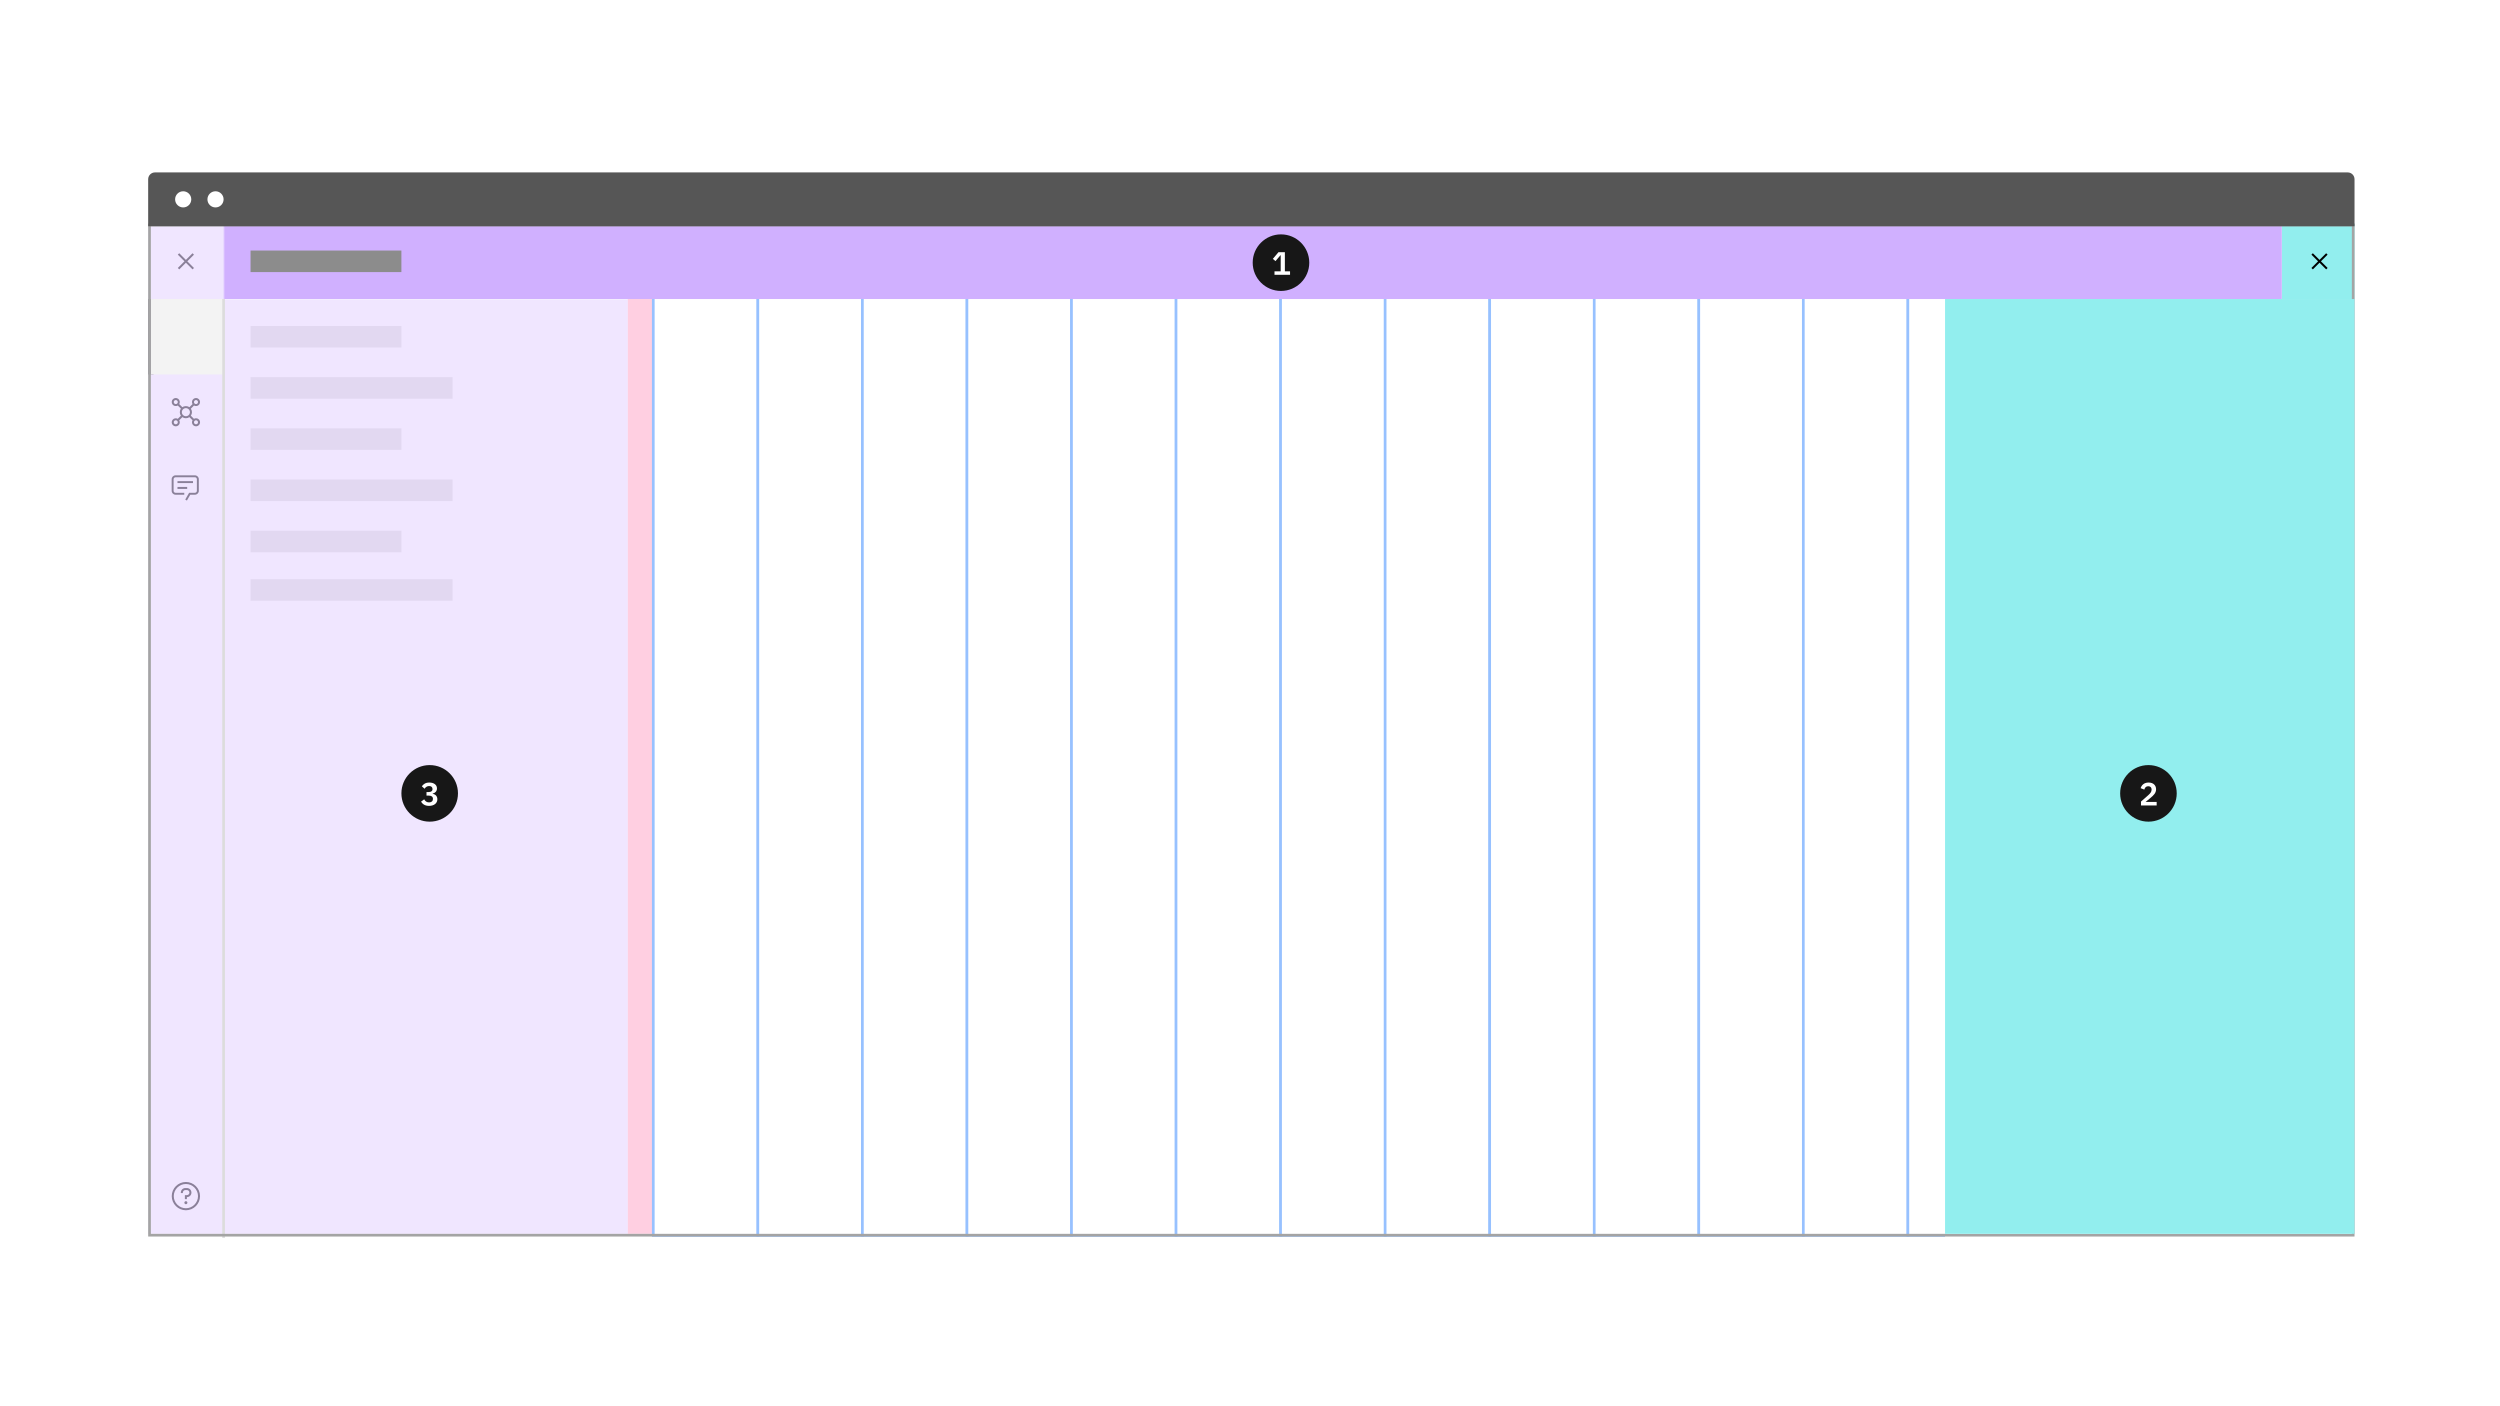 <?xml version="1.0" encoding="UTF-8"?>
<svg width="928px" height="522px" viewBox="0 0 928 522" version="1.1" xmlns="http://www.w3.org/2000/svg" xmlns:xlink="http://www.w3.org/1999/xlink">
    <!-- Generator: Sketch 51.3 (57544) - http://www.bohemiancoding.com/sketch -->
    <title>Group 35</title>
    <desc>Created with Sketch.</desc>
    <defs>
        <path d="M3.75,0.75 C4.786,0.75 5.625,1.589 5.625,2.625 C5.625,3.661 4.786,4.5 3.75,4.5 C2.714,4.5 1.875,3.661 1.875,2.625 C1.876,1.59 2.715,0.751 3.75,0.75 Z M3.75,0 C2.3,0 1.125,1.175 1.125,2.625 C1.125,4.075 2.3,5.25 3.75,5.25 C5.2,5.25 6.375,4.075 6.375,2.625 C6.375,1.175 5.2,8.32667268e-16 3.75,0 Z M7.5,10.5 L6.75,10.5 L6.75,8.625 C6.749,7.59 5.91,6.751 4.875,6.75 L2.625,6.75 C1.59,6.751 0.751,7.59 0.75,8.625 L0.75,10.5 L0,10.5 L0,8.625 C0.002,7.176 1.176,6.002 2.625,6 L4.875,6 C6.324,6.002 7.498,7.176 7.5,8.625 L7.5,10.5 Z" id="path-1"></path>
        <polygon id="path-3" points="3.53 3 6 0.53 5.47 0 3 2.47 0.53 0 0 0.53 2.47 3 0 5.47 0.53 6 3 3.53 5.47 6 6 5.47"></polygon>
        <path d="M5.25,0 C2.362,0 0,2.362 0,5.25 C0,8.137 2.362,10.5 5.25,10.5 C8.137,10.5 10.5,8.137 10.5,5.25 C10.5,2.362 8.137,0 5.25,0 Z M5.25,9.75 C2.775,9.75 0.75,7.725 0.75,5.25 C0.75,2.775 2.775,0.75 5.25,0.75 C7.725,0.75 9.75,2.775 9.75,5.25 C9.75,7.725 7.725,9.75 5.25,9.75 Z M5.25,8.25 C5.561,8.25 5.812,7.998 5.812,7.688 C5.812,7.377 5.561,7.125 5.25,7.125 C4.939,7.125 4.688,7.377 4.688,7.688 C4.688,7.998 4.939,8.25 5.25,8.25 Z M5.625,2.25 L5.062,2.25 C4.125,2.25 3.375,3 3.375,3.938 L3.375,4.125 L4.125,4.125 L4.125,3.938 C4.125,3.413 4.537,3 5.062,3 L5.625,3 C6.15,3 6.562,3.413 6.562,3.938 C6.562,4.463 6.15,4.875 5.625,4.875 L4.875,4.875 L4.875,6.375 L5.625,6.375 L5.625,5.625 C6.562,5.625 7.312,4.875 7.312,3.938 C7.312,3 6.562,2.25 5.625,2.25 Z" id="path-5"></path>
        <path d="M9.375,7.875 C9.111,7.879 8.852,7.953 8.625,8.089 L7.466,6.93 C8.021,6.15 8.021,5.104 7.466,4.324 L8.625,3.161 C9.276,3.543 10.109,3.381 10.57,2.784 C11.031,2.187 10.977,1.34 10.444,0.806 C9.91,0.273 9.063,0.219 8.466,0.68 C7.869,1.141 7.707,1.974 8.089,2.625 L6.93,3.784 C6.15,3.229 5.104,3.229 4.324,3.784 L3.161,2.625 C3.543,1.974 3.381,1.141 2.784,0.68 C2.187,0.219 1.34,0.273 0.806,0.806 C0.273,1.34 0.219,2.187 0.68,2.784 C1.141,3.381 1.974,3.543 2.625,3.161 L3.784,4.32 C3.229,5.1 3.229,6.146 3.784,6.926 L2.625,8.089 C1.974,7.707 1.141,7.869 0.68,8.466 C0.219,9.063 0.273,9.91 0.806,10.444 C1.34,10.977 2.187,11.031 2.784,10.57 C3.381,10.109 3.543,9.276 3.161,8.625 L4.32,7.466 C5.1,8.021 6.146,8.021 6.926,7.466 L8.089,8.625 C7.749,9.214 7.848,9.958 8.329,10.438 C8.811,10.918 9.556,11.013 10.143,10.671 C10.731,10.328 11.014,9.633 10.834,8.977 C10.654,8.322 10.055,7.869 9.375,7.875 Z M9.375,1.125 C9.789,1.125 10.125,1.461 10.125,1.875 C10.125,2.289 9.789,2.625 9.375,2.625 C8.961,2.625 8.625,2.289 8.625,1.875 C8.625,1.461 8.961,1.125 9.375,1.125 Z M1.125,1.875 C1.125,1.461 1.461,1.125 1.875,1.125 C2.289,1.125 2.625,1.461 2.625,1.875 C2.625,2.289 2.289,2.625 1.875,2.625 C1.676,2.625 1.485,2.546 1.345,2.405 C1.204,2.265 1.125,2.074 1.125,1.875 Z M1.875,10.125 C1.461,10.125 1.125,9.789 1.125,9.375 C1.125,8.961 1.461,8.625 1.875,8.625 C2.289,8.625 2.625,8.961 2.625,9.375 C2.625,9.789 2.289,10.125 1.875,10.125 Z M5.625,7.125 C4.797,7.125 4.125,6.453 4.125,5.625 C4.125,4.797 4.797,4.125 5.625,4.125 C6.453,4.125 7.125,4.797 7.125,5.625 C7.125,6.023 6.967,6.404 6.686,6.686 C6.404,6.967 6.023,7.125 5.625,7.125 Z M9.375,10.125 C8.961,10.125 8.625,9.789 8.625,9.375 C8.625,8.961 8.961,8.625 9.375,8.625 C9.789,8.625 10.125,8.961 10.125,9.375 C10.125,9.789 9.789,10.125 9.375,10.125 Z" id="path-7"></path>
        <path d="M5.666,9.36 L5.04,9 L6.48,6.48 L8.64,6.48 C9.038,6.48 9.36,6.158 9.36,5.76 L9.36,1.44 C9.36,1.042 9.038,0.72 8.64,0.72 L1.44,0.72 C1.042,0.72 0.72,1.042 0.72,1.44 L0.72,5.76 C0.72,6.158 1.042,6.48 1.44,6.48 L4.68,6.48 L4.68,7.2 L1.44,7.2 C0.645,7.2 1.59872116e-16,6.555 0,5.76 L0,1.44 C-7.99360578e-17,0.645 0.645,0 1.44,0 L8.64,0 C9.435,0 10.08,0.645 10.08,1.44 L10.08,5.76 C10.08,6.555 9.435,7.2 8.64,7.2 L6.898,7.2 L5.666,9.36 Z M2.16,2.16 L7.92,2.16 L7.92,2.88 L2.16,2.88 L2.16,2.16 Z M2.16,4.32 L5.76,4.32 L5.76,5.04 L2.16,5.04 L2.16,4.32 Z" id="path-9"></path>
        <path d="M4.5,0.75 C5.325,0.75 6.075,1.2 6.45,1.913 L6.713,2.362 L7.2,2.288 C7.312,2.288 7.425,2.25 7.5,2.25 C8.738,2.25 9.75,3.263 9.75,4.5 C9.75,5.625 8.887,6.6 7.8,6.713 L7.612,6.75 L2.25,6.75 C1.425,6.75 0.75,6.075 0.75,5.25 C0.75,4.612 1.163,4.05 1.762,3.825 L2.288,3.638 L2.25,3.112 L2.25,3.038 L2.25,3 C2.25,1.762 3.263,0.75 4.5,0.75 Z M4.5,0 C2.85,0 1.5,1.35 1.5,3 C1.5,3.038 1.5,3.075 1.5,3.112 C0.637,3.413 0,4.237 0,5.25 C0,6.487 1.012,7.5 2.25,7.5 L7.875,7.5 L7.875,7.463 C9.338,7.275 10.5,6 10.5,4.5 C10.5,2.85 9.15,1.5 7.5,1.5 C7.35,1.5 7.237,1.5 7.125,1.538 C6.6,0.6 5.625,0 4.5,0 Z" id="path-11"></path>
        <polygon id="path-13" points="3.53 3 6 0.53 5.47 0 3 2.47 0.53 0 0 0.53 2.47 3 0 5.47 0.53 6 3 3.53 5.47 6 6 5.47"></polygon>
    </defs>
    <g id="Page-1" stroke="none" stroke-width="1" fill="none" fill-rule="evenodd">
        <g id="2x-Grid-UI" transform="translate(-353, -14190)">
            <g id="Group-35" transform="translate(353, 14190)">
                <rect id="BG" fill="#FFFFFF" x="0" y="0" width="928" height="522"></rect>
                <rect id="Rectangle-13-Copy" fill="#FFCFE1" x="233" y="111" width="641" height="347"></rect>
                <g id="Group-21" transform="translate(241, 82)" fill="#FFFFFF">
                    <g id="1360_16_col_grid-copy-2" transform="translate(2, 28.1)" stroke="#97C1FF">
                        <rect id="Rectangle-17-Copy-561" x="-0.5" y="-0.5" width="38.878" height="349"></rect>
                        <rect id="Rectangle-17-Copy-561" x="38.308" y="-0.5" width="38.878" height="349"></rect>
                        <rect id="Rectangle-17-Copy-561" x="77.116" y="-0.5" width="38.878" height="349"></rect>
                        <rect id="Rectangle-17-Copy-561" x="115.924" y="-0.5" width="38.878" height="349"></rect>
                        <rect id="Rectangle-17-Copy-561" x="154.733" y="-0.5" width="38.878" height="349"></rect>
                        <rect id="Rectangle-17-Copy-561" x="193.541" y="-0.5" width="38.878" height="349"></rect>
                        <rect id="Rectangle-17-Copy-561" x="232.349" y="-0.5" width="38.878" height="349"></rect>
                        <rect id="Rectangle-17-Copy-561" x="271.157" y="-0.5" width="38.878" height="349"></rect>
                        <rect id="Rectangle-17-Copy-561" x="309.965" y="-0.5" width="38.878" height="349"></rect>
                        <rect id="Rectangle-17-Copy-561" x="348.773" y="-0.5" width="38.878" height="349"></rect>
                        <rect id="Rectangle-17-Copy-561" x="387.581" y="-0.5" width="38.878" height="349"></rect>
                        <rect id="Rectangle-17-Copy-561" x="426.39" y="-0.5" width="38.878" height="349"></rect>
                        <rect id="Rectangle-17-Copy-561" x="465.198" y="-0.5" width="38.878" height="349"></rect>
                        <rect id="Rectangle-17-Copy-561" x="504.006" y="-0.5" width="38.878" height="349"></rect>
                        <rect id="Rectangle-17-Copy-561" x="542.814" y="-0.5" width="38.878" height="349"></rect>
                        <rect id="Rectangle-17-Copy-561" x="581.622" y="-0.5" width="38.878" height="349"></rect>
                    </g>
                    <rect id="Rectangle-Copy" x="0.75" y="0.596" width="631.25" height="28.212"></rect>
                </g>
                <rect id="Rectangle-3-Copy-39" fill="#DCDCDC" x="168" y="93" width="44" height="8"></rect>
                <rect id="Rectangle-3-Copy-41" fill="#DCDCDC" x="230" y="93" width="44" height="8"></rect>
                <rect id="Rectangle-3-Copy-42" fill="#DCDCDC" x="292" y="93" width="44" height="8"></rect>
                <g id="icon/user/user/20" transform="translate(826, 91)">
                    <g id="Group">
                        <g id="user" transform="translate(2.25, 0.75)">
                            <mask id="mask-2" fill="white">
                                <use xlink:href="#path-1"></use>
                            </mask>
                            <use id="Mask" fill="#000000" fill-rule="nonzero" xlink:href="#path-1"></use>
                            <g id="color/gray/100" mask="url(#mask-2)">
                                <g transform="translate(-2.25, -0.75)"></g>
                            </g>
                        </g>
                        <rect id="transparent-rectangle" x="0" y="0" width="12" height="12"></rect>
                    </g>
                </g>
                <rect id="Rectangle-Copy-2" fill="#92EEEE" style="mix-blend-mode: multiply;" x="847" y="83" width="27" height="28"></rect>
                <rect id="Rectangle-Copy" fill="#D0B0FF" style="mix-blend-mode: multiply;" x="83" y="83" width="764" height="28"></rect>
                <g id="icon/navigation/close/20" transform="translate(855, 91)">
                    <g id="Group">
                        <g id="close" transform="translate(3, 3)">
                            <mask id="mask-4" fill="white">
                                <use xlink:href="#path-3"></use>
                            </mask>
                            <use id="Mask" fill="#000000" fill-rule="nonzero" xlink:href="#path-3"></use>
                            <g id="color/gray/100" mask="url(#mask-4)">
                                <g transform="translate(-3, -3)"></g>
                            </g>
                        </g>
                        <rect id="transparent-rectangle" x="0" y="0" width="12" height="12"></rect>
                    </g>
                </g>
                <rect id="Rectangle-3-Copy-4" fill="#FFFFFF" x="722" y="111" width="152" height="395"></rect>
                <g id="Group-29-Copy" transform="translate(465, 87)">
                    <circle id="Oval-3-Copy-3" fill="#171717" cx="10.5" cy="10.5" r="10.5"></circle>
                    <polygon id="1" fill="#FFFFFF" points="13.864 15 8.092 15 8.092 13.716 10.396 13.716 10.396 7.764 10.288 7.764 8.464 9.924 7.48 9.096 9.556 6.624 11.944 6.624 11.944 13.716 13.864 13.716"></polygon>
                </g>
                <rect id="Rectangle-3-Copy-43" fill="#DCDCDC" x="732" y="140" width="75" height="8"></rect>
                <rect id="Rectangle-3-Copy-44" fill="#DCDCDC" x="732" y="178" width="75" height="8"></rect>
                <rect id="Rectangle-3-Copy-3" fill="#FFFFFF" x="54" y="84" width="28" height="376"></rect>
                <g id="icon/status/help/20" transform="translate(63, 438)">
                    <g id="help" stroke-width="1" fill-rule="evenodd" transform="translate(0.75, 0.75)">
                        <mask id="mask-6" fill="white">
                            <use xlink:href="#path-5"></use>
                        </mask>
                        <use id="Mask" fill="#000000" fill-rule="nonzero" xlink:href="#path-5"></use>
                        <g id="color/gray/70" mask="url(#mask-6)">
                            <g transform="translate(-0.75, -0.75)"></g>
                        </g>
                    </g>
                    <rect id="transparent-rectangle" x="0" y="0" width="12" height="12"></rect>
                </g>
                <g id="icon/file/api/20" transform="translate(63, 147)">
                    <g id="Group">
                        <g id="api" transform="translate(0.375, 0.375)">
                            <mask id="mask-8" fill="white">
                                <use xlink:href="#path-7"></use>
                            </mask>
                            <use id="Mask" fill="#000000" fill-rule="nonzero" xlink:href="#path-7"></use>
                            <g id="color/gray/70" mask="url(#mask-8)">
                                <g transform="translate(-0.375, -0.375)"></g>
                            </g>
                        </g>
                        <rect id="transparent-rectangle" x="0" y="0" width="12" height="12"></rect>
                    </g>
                </g>
                <rect id="Rectangle-3" fill="#171717" x="55" y="111" width="2" height="28"></rect>
                <g id="icon/image/chat/16" transform="translate(63, 175)">
                    <g id="chat" stroke-width="1" fill-rule="evenodd" transform="translate(0.72, 1.44)">
                        <mask id="mask-10" fill="white">
                            <use xlink:href="#path-9"></use>
                        </mask>
                        <use id="Mask" fill="#000000" fill-rule="nonzero" xlink:href="#path-9"></use>
                        <g id="color/gray/70" mask="url(#mask-10)">
                            <g transform="translate(-0.72, -1.44)"></g>
                        </g>
                    </g>
                    <rect id="transparent-rectangle" x="0" y="0" width="11.52" height="11.52"></rect>
                </g>
                <g id="icon/image/cloud/20" transform="translate(63, 119)">
                    <g id="Group">
                        <g id="cloud" transform="translate(0.75, 2.25)">
                            <mask id="mask-12" fill="white">
                                <use xlink:href="#path-11"></use>
                            </mask>
                            <use id="Mask" fill="#000000" fill-rule="nonzero" xlink:href="#path-11"></use>
                            <g id="color/gray/70" mask="url(#mask-12)">
                                <g transform="translate(-0.75, -2.25)"></g>
                            </g>
                        </g>
                        <rect id="transparent-rectangle" x="0" y="0" width="12" height="12"></rect>
                    </g>
                </g>
                <g id="icon/navigation/close/20" transform="translate(63, 91)">
                    <g id="Group">
                        <g id="close" transform="translate(3, 3)">
                            <mask id="mask-14" fill="white">
                                <use xlink:href="#path-13"></use>
                            </mask>
                            <use id="Mask" fill="#000000" fill-rule="nonzero" xlink:href="#path-13"></use>
                            <g id="color/gray/100" mask="url(#mask-14)">
                                <g transform="translate(-3, -3)"></g>
                            </g>
                        </g>
                        <rect id="transparent-rectangle" x="0" y="0" width="12" height="12"></rect>
                    </g>
                </g>
                <rect id="Rectangle-3-Copy-34" fill="#DCDCDC" x="93" y="121" width="56" height="8"></rect>
                <rect id="Rectangle-3-Copy-37" fill="#8C8C8C" x="93" y="93" width="56" height="8"></rect>
                <rect id="Rectangle-3-Copy-25" fill="#DCDCDC" x="93" y="159" width="56" height="8"></rect>
                <rect id="Rectangle-3-Copy-27" fill="#DCDCDC" x="93" y="197" width="56" height="8"></rect>
                <rect id="Rectangle-3-Copy-24" fill="#DCDCDC" x="93" y="140" width="75" height="8"></rect>
                <rect id="Rectangle-3-Copy-26" fill="#DCDCDC" x="93" y="178" width="75" height="8"></rect>
                <rect id="Rectangle-3-Copy-28" fill="#DCDCDC" x="93" y="215" width="75" height="8"></rect>
                <polygon id="Rectangle-Copy-17" fill="#E6D6FF" opacity="0.6" style="mix-blend-mode: multiply;" points="55 111.126 55 84 83.358 84 83.358 111.126 233 111.126 233 458 55 458"></polygon>
                <rect id="Rectangle-Copy-19" fill="#F3F3F3" style="mix-blend-mode: multiply;" x="56" y="111" width="27" height="28"></rect>
                <path d="M83,111 L83,459.5" id="Path-2-Copy" stroke="#DCDCDC" style="mix-blend-mode: multiply;"></path>
                <rect id="Frame" stroke="#A4A4A4" x="55.5" y="83.5" width="818" height="375"></rect>
                <g id="Group-20" transform="translate(149, 284)">
                    <circle id="Oval-3-Copy-6" fill="#171717" cx="10.5" cy="10.5" r="10.5"></circle>
                    <path d="M9.316,10.008 L10.144,10.008 C11.104,10.008 11.548,9.564 11.548,8.964 L11.548,8.88 C11.548,8.196 11.068,7.776 10.312,7.776 C9.58,7.776 9.004,8.148 8.596,8.784 L7.588,7.872 C8.152,7.092 8.944,6.48 10.36,6.48 C12.052,6.48 13.204,7.32 13.204,8.664 C13.204,9.744 12.472,10.392 11.596,10.572 L11.596,10.644 C12.568,10.824 13.348,11.496 13.348,12.684 C13.348,14.16 12.112,15.144 10.264,15.144 C8.632,15.144 7.816,14.4 7.288,13.584 L8.452,12.696 C8.824,13.368 9.328,13.848 10.264,13.848 C11.188,13.848 11.704,13.368 11.704,12.588 L11.704,12.504 C11.704,11.736 11.14,11.328 10.144,11.328 L9.316,11.328 L9.316,10.008 Z" id="3" fill="#FFFFFF"></path>
                </g>
                <rect id="Rectangle-3-Copy-40" fill="#DCDCDC" x="732" y="121" width="56" height="8"></rect>
                <rect id="Rectangle-3-Copy-35" fill="#DCDCDC" x="732" y="159" width="56" height="8"></rect>
                <rect id="Rectangle-Copy-4" fill="#92EEEE" style="mix-blend-mode: multiply;" x="722" y="111" width="152" height="347"></rect>
                <g id="Group-19-Copy" transform="translate(787, 284)">
                    <circle id="Oval-3-Copy-4" fill="#171717" cx="10.5" cy="10.5" r="10.5"></circle>
                    <path d="M13.552,13.668 L13.552,15 L7.744,15 L7.744,13.536 L10.372,11.232 C11.26,10.452 11.668,9.876 11.668,9.144 L11.668,8.988 C11.668,8.256 11.116,7.848 10.432,7.848 C9.568,7.848 9.16,8.412 8.968,9.096 L7.6,8.568 C7.96,7.452 8.86,6.48 10.564,6.48 C12.328,6.48 13.336,7.536 13.336,8.976 C13.336,10.368 12.388,11.256 11.224,12.216 L9.46,13.668 L13.552,13.668 Z" id="2" fill="#FFFFFF"></path>
                </g>
                <path d="M57.531,64 L871.469,64 C872.867,64 874,65.133 874,66.531 L874,84 L55,84 L55,66.531 C55,65.133 56.133,64 57.531,64 Z" id="Rectangle-2-Copy-25" fill="#565656"></path>
                <circle id="Oval-5-Copy-18" fill="#FFFFFF" cx="68" cy="74" r="3"></circle>
                <circle id="Oval-5-Copy-19" fill="#FFFFFF" cx="80" cy="74" r="3"></circle>
            </g>
        </g>
    </g>
</svg>